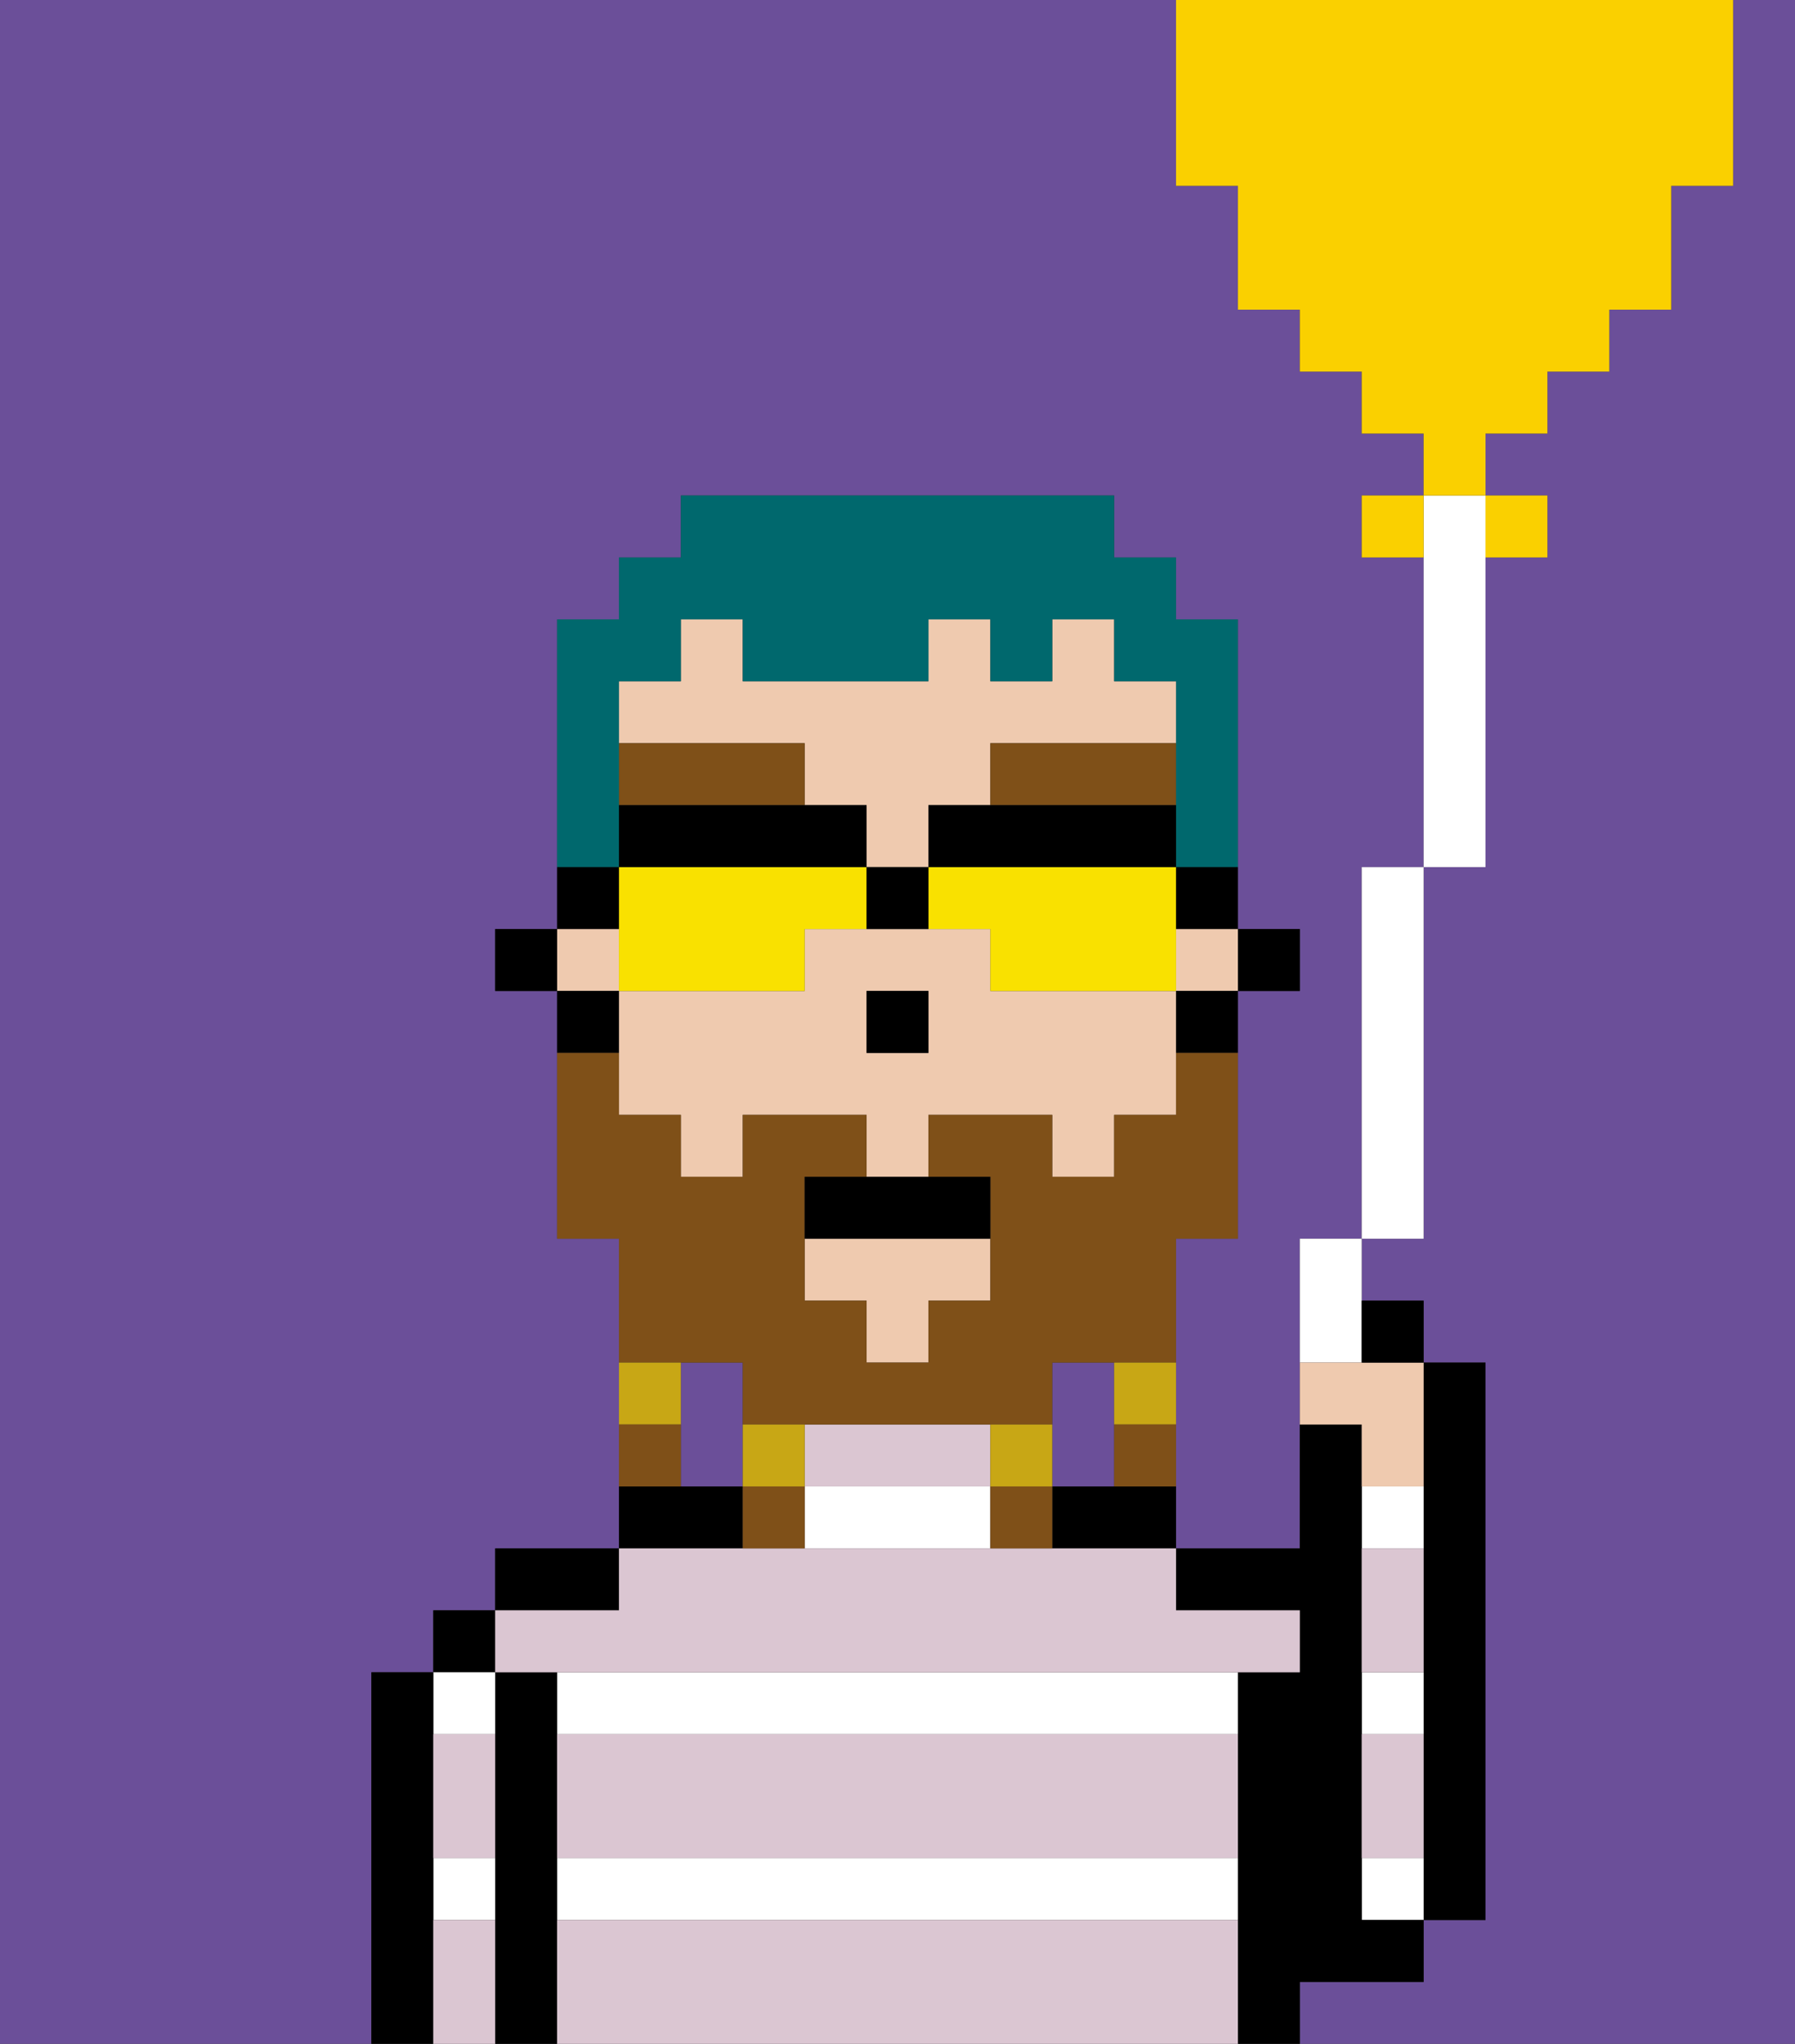 <svg xmlns="http://www.w3.org/2000/svg" viewBox="0 0 29 33"><rect x="0" y="0" width="29" height="33" fill="#333333" stroke="none"/><defs><style>polygon,rect,path{shape-rendering:crispedges;}.ja24-1{fill:#6b4f99;}.ja24-2{fill:#000000;}.ja24-3{fill:#ffffff;}.ja24-4{fill:#dbc6d2;}.ja24-5{fill:#efcaaf;}.ja24-6{fill:#7f5018;}.ja24-7{fill:#7f5018;}.ja24-8{fill:#c8a715;}.ja24-9{fill:#00686d;}.ja24-10{fill:#f9e100;}.ja24-11{fill:#ffffff;}.ja24-12{fill:#fad000;}</style></defs><path class="ja24-1" d="M28,3H27V5H26V6H25V7H24V8h1V9H24v5H23v6H22v1h1v1h1v9H23v1H21v1h8V0H28Z"/><path class="ja24-1" d="M6,27H7V26H8V25h2V20H9V16H8V15H9V10h1V9h1V8h7V9h1v1h1v5h1v1H20v4H19v5h2V20h1V14h1V9H22V8h1V7H22V6H21V5H20V3H19V0H0V33H6V27Z"/><path class="ja24-1" d="M12,22H11v2h1V22Z"/><path class="ja24-1" d="M18,22H17v2h1V22Z"/><path class="ja24-2" d="M23,25v6h1V22H23v3Z"/><path class="ja24-3" d="M23,27H22v1h1Z"/><path class="ja24-3" d="M23,24H22v1h1Z"/><path class="ja24-3" d="M22,30v1h1V30Z"/><path class="ja24-2" d="M22,32h1V31H22V23H21v2H19v1h2v1H20v6h1V32Z"/><path class="ja24-3" d="M9,27v1H20V27H9Z"/><path class="ja24-3" d="M9,31H20V30H9Z"/><rect class="ja24-3" x="13" y="24" width="3" height="1"/><path class="ja24-2" d="M18,24H17v1h2V24Z"/><path class="ja24-2" d="M12,24H10v1h2Z"/><path class="ja24-2" d="M10,25H8v1h2Z"/><path class="ja24-2" d="M9,30V27H8v6H9V30Z"/><rect class="ja24-2" x="7" y="26" width="1" height="1"/><path class="ja24-3" d="M7,28H8V27H7Z"/><path class="ja24-3" d="M7,31H8V30H7Z"/><path class="ja24-2" d="M7,30V27H6v6H7V30Z"/><path class="ja24-4" d="M9,31v2H20V31Z"/><path class="ja24-4" d="M9,29v1H20V28H9Z"/><path class="ja24-4" d="M16,25H10v1H8v1H21V26H19V25H16Z"/><path class="ja24-4" d="M16,24V23H13v1Z"/><path class="ja24-4" d="M23,29V28H22v2h1Z"/><path class="ja24-4" d="M23,26V25H22v2h1Z"/><path class="ja24-4" d="M7,31v2H8V31Z"/><path class="ja24-4" d="M7,29v1H8V28H7Z"/><rect class="ja24-2" x="20" y="15" width="1" height="1"/><path class="ja24-5" d="M13,13h1v1h1V13h1V12h3V11H18V10H17v1H16V10H15v1H12V10H11v1H10v1h3Z"/><rect class="ja24-5" x="19" y="15" width="1" height="1"/><polygon class="ja24-5" points="13 21 14 21 14 22 15 22 15 21 16 21 16 20 13 20 13 21"/><rect class="ja24-5" x="9" y="15" width="1" height="1"/><path class="ja24-5" d="M18,16H16V15H13v1H10v2h1v1h1V18h2v1h1V18h2v1h1V18h1V16Zm-3,1H14V16h1Z"/><path class="ja24-2" d="M19,17h1V16H19Z"/><path class="ja24-2" d="M10,16H9v1h1Z"/><rect class="ja24-2" x="8" y="15" width="1" height="1"/><rect class="ja24-2" x="14" y="16" width="1" height="1"/><path class="ja24-6" d="M13,13V12H10v1h3Z"/><path class="ja24-6" d="M16,13h3V12H16Z"/><path class="ja24-7" d="M12,22v1h5V22h2V20h1V17H19v1H18v1H17V18H15v1h1v2H15v1H14V21H13V19h1V18H12v1H11V18H10V17H9v3h1v2h2Z"/><path class="ja24-8" d="M18,23h1V22H18Z"/><path class="ja24-7" d="M18,24h1V23H18Z"/><path class="ja24-8" d="M16,23v1h1V23Z"/><path class="ja24-7" d="M16,25h1V24H16Z"/><path class="ja24-8" d="M13,23H12v1h1Z"/><path class="ja24-7" d="M12,24v1h1V24Z"/><path class="ja24-8" d="M11,22H10v1h1Z"/><path class="ja24-7" d="M11,23H10v1h1Z"/><path class="ja24-2" d="M13,19v1h3V19H13Z"/><path class="ja24-9" d="M10,13V11h1V10h1v1h3V10h1v1h1V10h1v1h1v3h1V10H19V9H18V8H11V9H10v1H9v4h1Z"/><path class="ja24-10" d="M13,16V15h1V14H10v2h3Z"/><path class="ja24-10" d="M15,14v1h1v1h3V14H15Z"/><path class="ja24-2" d="M16,13H15v1h4V13H16Z"/><path class="ja24-2" d="M14,14V13H10v1h4Z"/><path class="ja24-2" d="M19,15h1V14H19Z"/><path class="ja24-2" d="M10,14H9v1h1Z"/><path class="ja24-2" d="M14,14v1h1V14Z"/><path class="ja24-11" d="M23,9v5h1V8H23Z"/><rect class="ja24-11" x="22" y="14" width="1" height="6"/><path class="ja24-11" d="M21,22h1V20H21Z"/><rect class="ja24-12" x="22" y="8" width="1" height="1"/><path class="ja24-12" d="M25,9V8H24V9Z"/><path class="ja24-12" d="M20,3V5h1V6h1V7h1V8h1V7h1V6h1V5h1V3h1V0H19V3Z"/><path class="ja24-5" d="M21,22v1h1v1h1V22H21Z"/><path class="ja24-2" d="M23,22V21H22v1Z"/></svg>